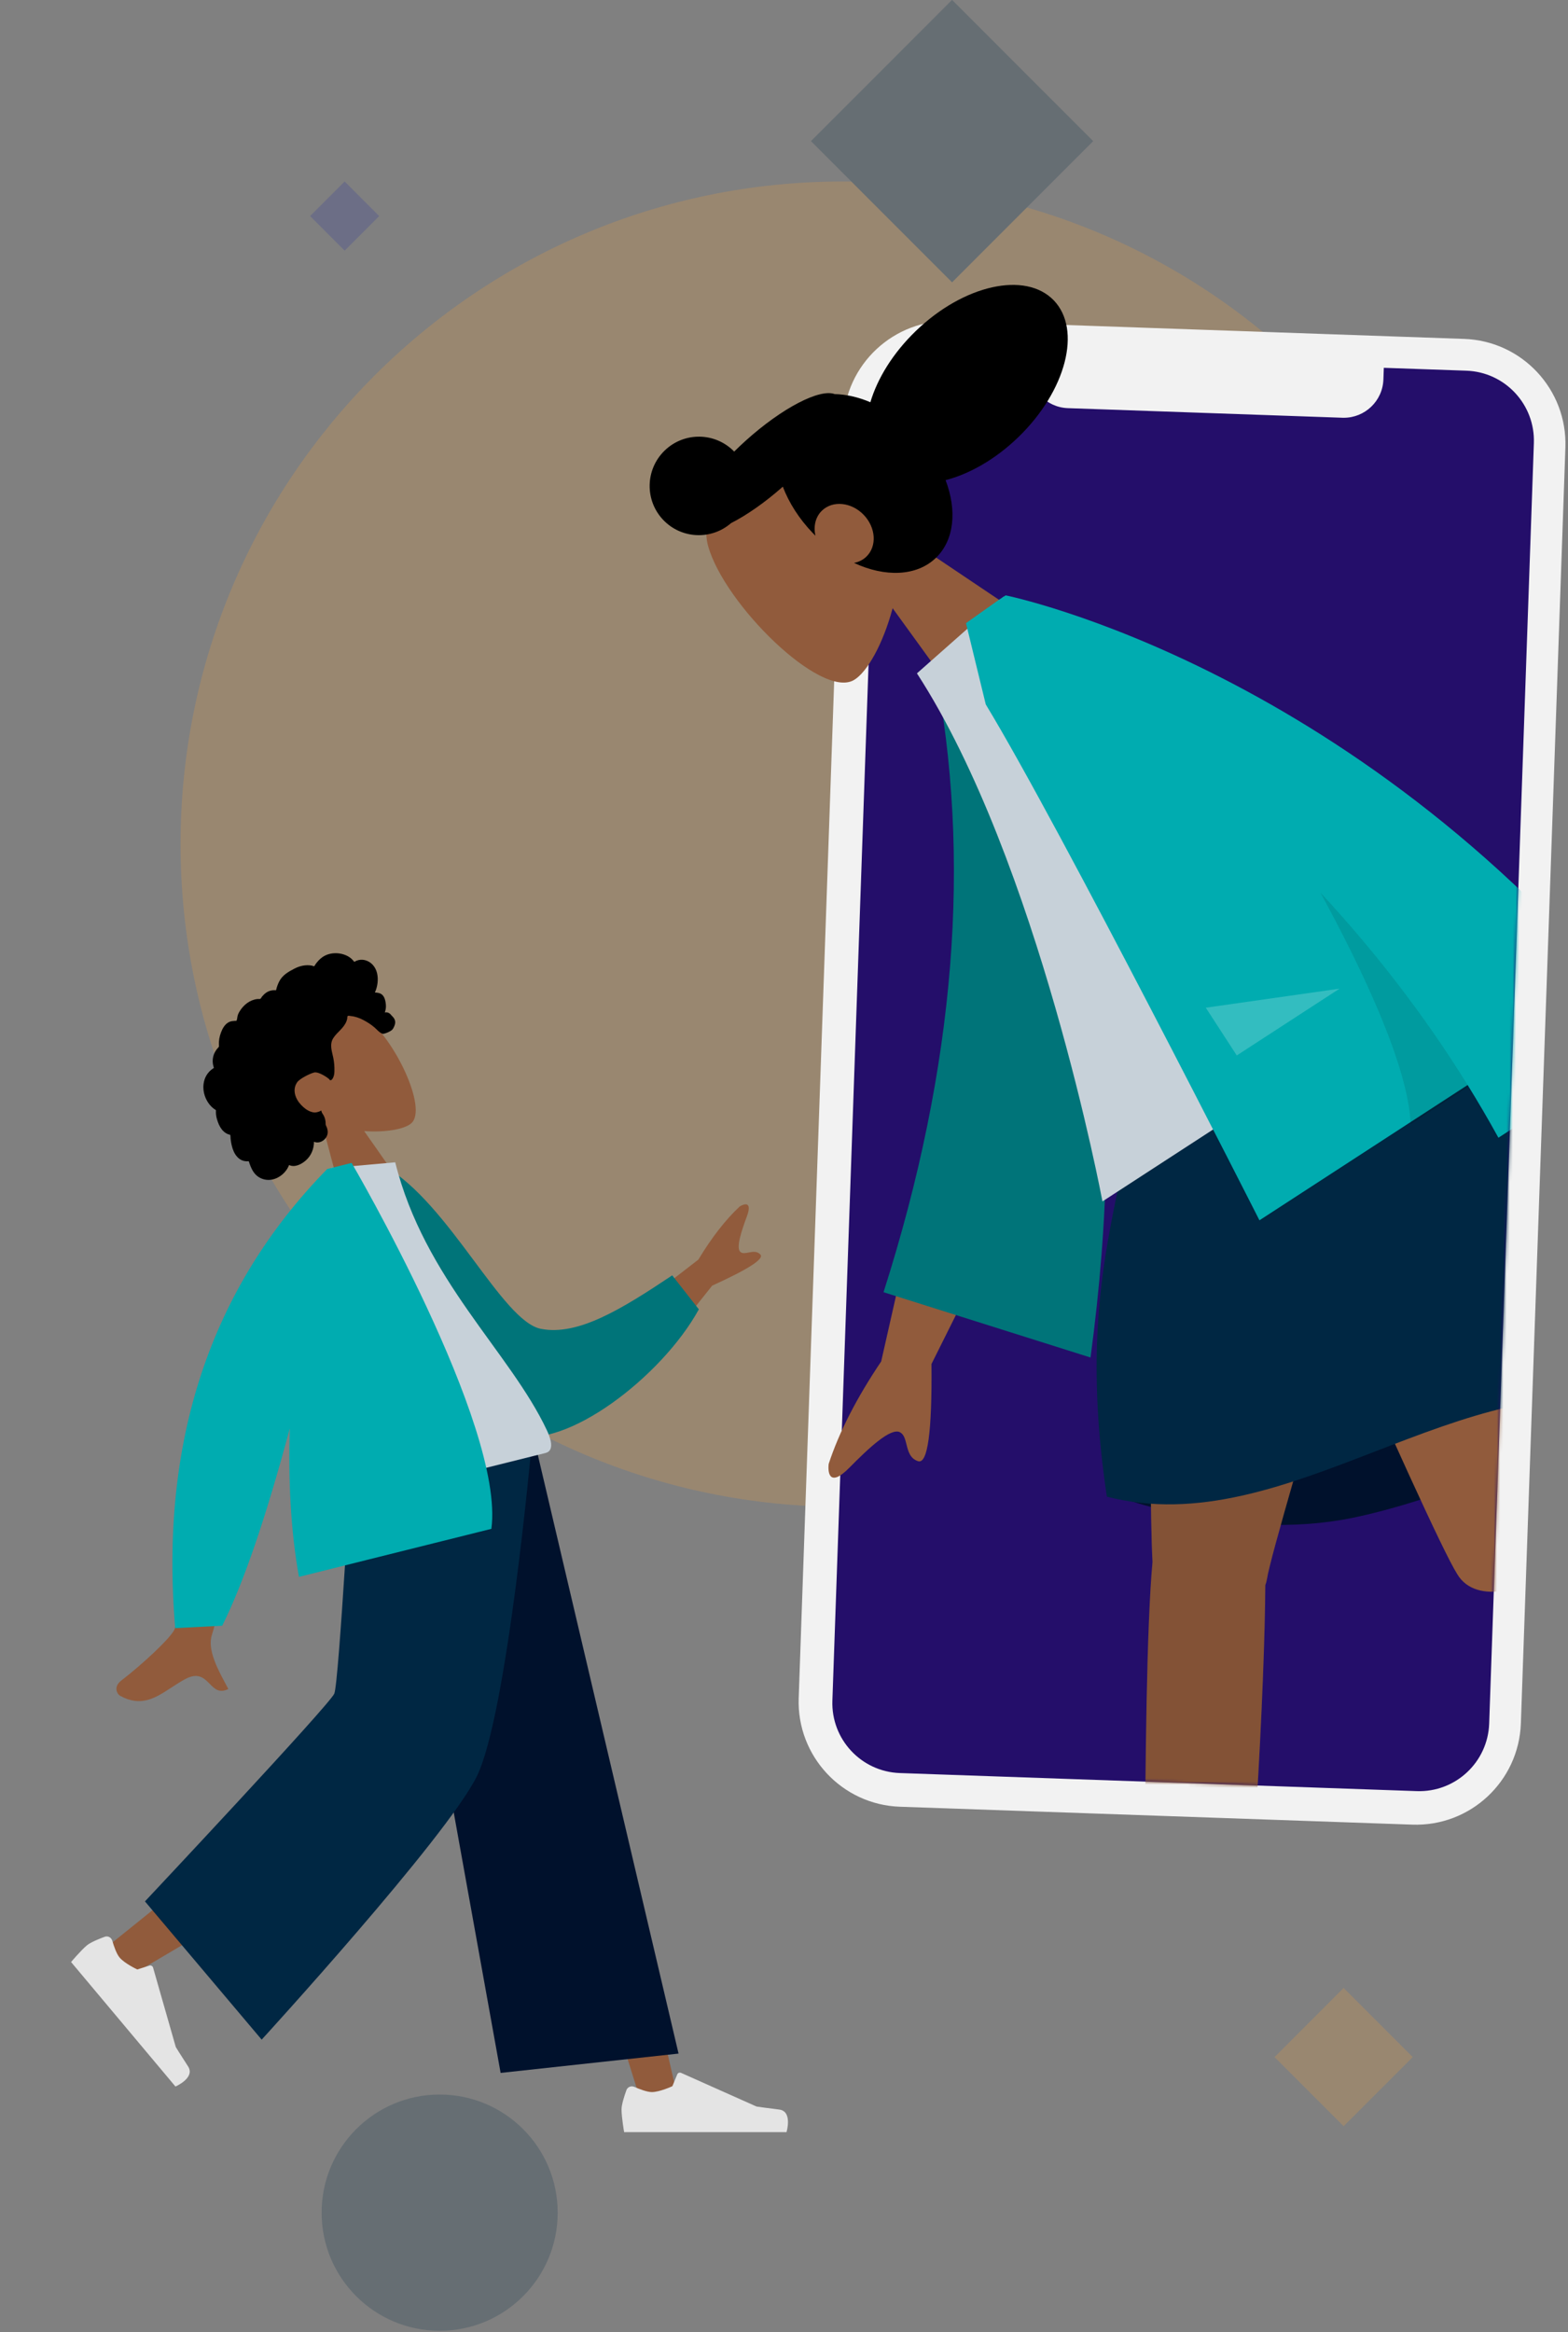 <svg width="497" height="739" viewBox="0 0 497 739" fill="none" xmlns="http://www.w3.org/2000/svg">
<rect x="0" y="0" width="497" height="739" fill="#808080" stroke="none"/>
<g clip-path="url(#clip0_16_133)">
<g opacity="0.2">
<path d="M267.109 477.459C151.195 477.459 57.229 383.451 57.229 267.487C57.229 151.522 151.195 57.514 267.109 57.514C383.023 57.514 476.99 151.522 476.99 267.487C476.99 383.451 383.023 477.459 267.109 477.459Z" fill="#FFA434"/>
<path d="M139.355 738.557C118.692 738.557 101.941 721.799 101.941 701.127C101.941 680.454 118.692 663.697 139.355 663.697C160.018 663.697 176.768 680.454 176.768 701.127C176.768 721.799 160.018 738.557 139.355 738.557Z" fill="#002743"/>
<path fill-rule="evenodd" clip-rule="evenodd" d="M301.772 -0.027L257.044 44.72L301.772 89.467L346.499 44.72L301.772 -0.027Z" fill="#002743"/>
<path fill-rule="evenodd" clip-rule="evenodd" d="M425.889 629.918L403.988 651.829L425.889 673.739L447.789 651.829L425.889 629.918Z" fill="#FFA434"/>
<path fill-rule="evenodd" clip-rule="evenodd" d="M109.241 57.514L98.291 68.469L109.241 79.425L120.191 68.469L109.241 57.514Z" fill="#2026A2"/>
</g>
<path fill-rule="evenodd" clip-rule="evenodd" d="M464.094 107.39L301.671 101.715C283.313 101.074 267.91 115.443 267.269 133.81L253.159 538.082C252.517 556.448 266.88 571.857 285.239 572.499L447.661 578.172C466.019 578.813 481.422 564.444 482.063 546.078L496.174 141.807C496.815 123.44 482.452 108.031 464.094 107.39Z" fill="#F2F2F2"/>
<path fill-rule="evenodd" clip-rule="evenodd" d="M438.49 120.244C438.252 127.061 432.631 132.42 425.857 132.376L425.493 132.369L338.47 129.329C331.656 129.091 326.298 123.468 326.343 116.691L326.35 116.327L326.479 112.631L300.934 111.738C288.695 111.31 278.427 120.89 278 133.134L263.837 538.883C263.409 551.127 272.985 561.4 285.224 561.827L449.082 567.552C461.321 567.979 471.589 558.399 472.016 546.155L486.179 140.407C486.607 128.163 477.031 117.89 464.792 117.463L438.619 116.548L438.49 120.244Z" fill="#240E6A"/>
<path fill-rule="evenodd" clip-rule="evenodd" d="M115.429 358.404C122.311 358.894 128.267 357.79 130.376 355.926C135.667 351.251 124.878 328.681 115.692 322.298C106.506 315.915 80.331 324.436 87.974 342.465C90.627 348.722 95.909 352.82 101.896 355.309L111.128 390.057L130.645 380.108L115.429 358.404Z" fill="#915B3C"/>
<path fill-rule="evenodd" clip-rule="evenodd" d="M118.134 305.711C117.007 304.496 115.3 303.833 113.651 304.219C113.251 304.313 112.867 304.465 112.508 304.666C112.38 304.738 112.363 304.794 112.255 304.734C112.174 304.689 112.089 304.523 112.029 304.453C111.845 304.234 111.647 304.026 111.435 303.833C110.714 303.174 109.831 302.715 108.901 302.424C107.16 301.879 105.191 301.894 103.489 302.583C102.557 302.96 101.745 303.557 101.049 304.278C100.689 304.651 100.36 305.054 100.053 305.471C99.961 305.596 99.713 306.107 99.579 306.151C99.43 306.199 98.979 305.998 98.823 305.969C96.899 305.613 94.978 306.066 93.261 306.957C91.324 307.963 89.5 309.015 88.482 311.028C88.266 311.455 88.079 311.896 87.915 312.344C87.829 312.58 87.751 312.819 87.683 313.061C87.642 313.207 87.605 313.354 87.573 313.502C87.517 313.753 87.57 313.8 87.304 313.78C86.282 313.704 85.264 313.943 84.41 314.519C83.903 314.862 83.459 315.293 83.068 315.761C82.935 315.921 82.689 316.412 82.509 316.507C82.33 316.602 81.805 316.531 81.585 316.557C80.395 316.698 79.27 317.157 78.304 317.864C77.309 318.594 76.463 319.57 75.848 320.638C75.552 321.151 75.329 321.667 75.237 322.253C75.197 322.506 75.176 322.764 75.111 323.012C75.074 323.158 74.95 323.351 74.967 323.502C74.957 323.411 73.503 323.562 73.373 323.591C72.68 323.743 72.074 324.092 71.576 324.594C70.64 325.539 70.095 326.863 69.733 328.12C69.547 328.765 69.436 329.431 69.395 330.101C69.375 330.422 69.372 330.744 69.382 331.065C69.387 331.22 69.428 331.397 69.408 331.55C69.382 331.747 69.316 331.784 69.167 331.94C68.41 332.732 67.849 333.707 67.586 334.771C67.319 335.847 67.368 336.981 67.685 338.039C67.704 338.101 67.818 338.341 67.8 338.389C67.776 338.454 67.582 338.53 67.516 338.574C67.287 338.726 67.068 338.891 66.859 339.069C66.474 339.396 66.125 339.766 65.823 340.171C64.647 341.751 64.265 343.784 64.551 345.706C64.851 347.724 65.867 349.692 67.418 351.031C67.668 351.247 67.936 351.445 68.22 351.616C68.394 351.721 68.425 351.706 68.445 351.899C68.467 352.114 68.43 352.353 68.437 352.571C68.46 353.281 68.582 353.984 68.78 354.665C69.104 355.782 69.552 356.901 70.266 357.829C70.598 358.26 70.99 358.647 71.443 358.95C71.674 359.105 71.919 359.238 72.176 359.347C72.309 359.403 72.444 359.452 72.582 359.496C72.661 359.52 72.753 359.53 72.827 359.565C73.007 359.65 72.972 359.523 73.02 359.757C73.088 360.085 73.055 360.461 73.088 360.796C73.123 361.143 73.17 361.487 73.227 361.83C73.344 362.525 73.495 363.215 73.71 363.886C74.125 365.174 74.805 366.425 75.924 367.23C76.402 367.575 76.956 367.808 77.537 367.914C77.822 367.965 78.112 367.987 78.401 367.978C78.55 367.974 78.715 367.921 78.828 368.008C78.951 368.103 78.989 368.395 79.04 368.544C79.484 369.842 80.044 371.158 81.008 372.16C81.895 373.084 83.116 373.677 84.389 373.833C86.857 374.135 89.298 372.802 90.724 370.826C91.095 370.311 91.402 369.75 91.63 369.157C93.432 370.052 95.61 368.885 96.964 367.678C98.651 366.174 99.524 364.023 99.518 361.784C101.512 362.655 103.848 360.852 103.874 358.791C103.88 358.286 103.781 357.784 103.616 357.31C103.529 357.06 103.388 356.835 103.295 356.591C103.175 356.28 103.226 355.893 103.194 355.55C103.132 354.882 102.976 354.238 102.677 353.636C102.521 353.322 102.326 353.037 102.138 352.742C101.969 352.476 101.914 352.176 101.818 351.878C101.36 352.215 100.683 352.39 100.139 352.485C99.605 352.579 98.982 352.425 98.482 352.249C97.321 351.841 96.328 351.036 95.485 350.161C93.633 348.242 92.528 345.369 94.179 342.956C94.948 341.831 98.14 340.207 99.555 339.847C101.042 339.469 104.053 341.642 104.268 341.881C104.402 342.029 104.486 342.253 104.702 342.287C105.175 342.361 105.524 341.635 105.669 341.29C105.92 340.695 105.983 340.042 106 339.403C106.037 338.012 105.919 336.6 105.649 335.235C105.441 334.183 105.124 333.15 105.007 332.08C104.891 331.016 105.019 329.947 105.59 329.019C106.212 328.01 107.098 327.194 107.912 326.344C108.718 325.502 109.47 324.592 109.86 323.478C109.946 323.233 110.022 322.98 110.061 322.724C110.092 322.521 110.052 322.183 110.166 322.007C110.343 321.732 110.904 321.926 111.192 321.953C112.613 322.088 113.993 322.582 115.245 323.253C116.49 323.92 117.586 324.614 118.653 325.524C119.444 326.199 120.224 327.182 121.206 327.565C121.645 327.736 123.815 326.868 124.348 326.252C124.88 325.636 125.271 324.542 125.27 323.983C125.269 323.409 125.07 322.881 124.717 322.432C124.509 322.169 124.252 321.955 124.04 321.7C123.862 321.486 123.696 321.282 123.465 321.121C123.029 320.814 122.493 320.707 121.969 320.815C122.223 320.13 122.35 319.4 122.325 318.669C122.297 317.911 122.159 317.042 121.885 316.334C121.662 315.759 121.288 315.236 120.75 314.919C120.185 314.586 119.465 314.548 118.827 314.486C119.269 313.537 119.543 312.516 119.665 311.479C119.904 309.46 119.559 307.245 118.134 305.711Z" fill="black"/>
<path fill-rule="evenodd" clip-rule="evenodd" d="M128.566 457.429L173.354 570.839L203.394 666.717H215.256L167.507 457.429H128.566Z" fill="#915B3C"/>
<path fill-rule="evenodd" clip-rule="evenodd" d="M119.547 457.429C119.07 497.282 112.115 550.937 111.003 553.422C109.892 555.906 34.28 616.605 34.28 616.605L42.45 625.351C42.45 625.351 131.666 573.31 135.794 566.369C139.922 559.428 153.363 495.555 164.154 457.429H119.547Z" fill="#915B3C"/>
<path fill-rule="evenodd" clip-rule="evenodd" d="M35.594 614.967C35.295 613.941 34.214 613.33 33.211 613.697C31.38 614.366 28.703 615.449 27.516 616.445C25.625 618.033 22.527 621.708 22.527 621.708C24.367 623.903 55.61 661.152 55.61 661.152C55.61 661.152 61.98 658.424 59.607 654.771C57.233 651.119 55.722 648.654 55.722 648.654L48.515 623.463C48.373 622.968 47.852 622.688 47.362 622.844L43.516 624.064C43.516 624.064 39.514 622.198 37.906 620.28C36.927 619.113 36.095 616.687 35.594 614.967Z" fill="#E4E4E4"/>
<path fill-rule="evenodd" clip-rule="evenodd" d="M201.066 661.271C200.088 660.841 198.925 661.276 198.561 662.281C197.897 664.113 197.005 666.862 197.005 668.411C197.005 670.881 197.827 675.618 197.827 675.618C200.691 675.618 249.296 675.618 249.296 675.618C249.296 675.618 251.303 668.983 246.98 668.453C242.657 667.925 239.798 667.499 239.798 667.499L215.876 656.829C215.406 656.619 214.857 656.839 214.661 657.315L213.123 661.047C213.123 661.047 209.122 662.915 206.621 662.915C205.098 662.915 202.705 661.992 201.066 661.271Z" fill="#E4E4E4"/>
<path fill-rule="evenodd" clip-rule="evenodd" d="M158.679 656.842L215.077 650.718L169.629 457.429H122.766L158.679 656.842Z" fill="#00112C"/>
<path fill-rule="evenodd" clip-rule="evenodd" d="M45.946 602.493L82.939 646.3C82.939 646.3 141.387 582.438 151.09 562.959C160.792 543.481 168.534 457.429 168.534 457.429H111.664C111.664 457.429 107.435 533.134 105.963 536.657C104.491 540.18 45.946 602.493 45.946 602.493Z" fill="#002743"/>
<path fill-rule="evenodd" clip-rule="evenodd" d="M221.358 399.129L192.784 421.228L206.3 431.799L225.738 407.376C237.191 402.176 242.286 398.893 241.021 397.527C239.956 396.375 238.572 396.64 237.298 396.884C236.306 397.074 235.379 397.252 234.721 396.737C233.217 395.561 234.906 390.346 236.721 385.467C238.535 380.587 235.899 381.405 234.458 382.294C229.949 386.514 225.583 392.125 221.358 399.129ZM83.078 456.549L64.036 457.476C59.813 492.987 56.905 512.594 55.314 516.298C54.147 519.015 44.907 527.567 38.444 532.516C35.85 534.502 37.087 536.805 38.136 537.379C44.752 540.996 49.321 538.01 54.294 534.759C55.734 533.817 57.208 532.854 58.775 532.022C62.831 529.87 64.701 531.765 66.468 533.556C68.033 535.142 69.516 536.646 72.366 535.187C72.081 534.628 71.746 534.005 71.385 533.332C69.049 528.986 65.605 522.575 67.194 517.955C68.01 515.584 73.305 495.115 83.078 456.549Z" fill="#915B3C"/>
<path fill-rule="evenodd" clip-rule="evenodd" d="M114.57 372.736L121.9 369.512C142.609 381.532 159.101 418.71 171.498 421.083C183.218 423.326 196.943 414.901 213.066 404.125L221.507 414.891C209.756 436.314 179.145 459.575 163.16 454.645C137.603 446.763 120.53 400.094 114.57 372.736Z" fill="#007479"/>
<path fill-rule="evenodd" clip-rule="evenodd" d="M105.173 477.31C105.173 477.31 151.229 465.818 172.928 460.403C176.024 459.63 174.327 455.305 173.317 453.16C161.664 428.408 134.507 405.368 125.272 368.3L104.965 370.111C95.278 400.148 97.664 433.559 105.173 477.31Z" fill="#C7D1D9"/>
<path fill-rule="evenodd" clip-rule="evenodd" d="M103.934 370.367L103.711 370.423C66.606 408.379 50.549 456.872 55.538 515.902L70.433 515.14C77.109 501.83 84.25 480.993 91.854 452.627C91.356 468.695 92.097 484.863 94.76 499.662L155.749 484.444C160.12 451.653 111.449 368.492 111.449 368.492L107.238 369.543L103.934 370.367Z" fill="#00ACB0"/>
<mask id="mask0_16_133" style="mask-type:luminance" maskUnits="userSpaceOnUse" x="25" y="0" width="462" height="739">
<path fill-rule="evenodd" clip-rule="evenodd" d="M285.224 561.827L449.082 567.552C461.321 567.979 471.589 558.399 472.016 546.155L486.179 140.407C486.607 128.163 477.031 117.89 464.792 117.462L425.889 0H25.651V738.557H201.474C201.474 738.557 282.872 561.744 285.224 561.827Z" fill="white"/>
</mask>
<g mask="url(#mask0_16_133)">
<path fill-rule="evenodd" clip-rule="evenodd" d="M282.929 192.724C279.885 204.127 274.783 213.145 270.596 215.521C260.096 221.479 229.656 191.492 224.467 173.09C219.278 154.687 247.629 117.091 272.488 139.469C281.115 147.235 284.791 158.054 285.474 169.12L336.45 203.357L309.502 229.391L282.929 192.724Z" fill="#915B3C"/>
<path fill-rule="evenodd" clip-rule="evenodd" d="M210.287 164.82C216.07 170.812 225.496 171.164 231.719 165.762C236.622 163.276 242.394 159.284 248.129 154.213C250.063 159.293 253.267 164.388 257.647 168.926C257.918 169.206 258.191 169.482 258.466 169.754C257.785 166.809 258.452 163.813 260.534 161.801C263.945 158.506 269.861 159.099 273.748 163.126C277.635 167.154 278.022 173.089 274.611 176.384C273.514 177.443 272.159 178.101 270.695 178.371C280.465 182.932 290.536 182.677 296.667 176.754C302.53 171.09 303.341 161.641 299.713 152.143C307.305 150.184 315.514 145.539 322.731 138.566C337.924 123.888 342.968 104.456 333.998 95.163C325.028 85.87 305.44 90.235 290.247 104.913C283.03 111.886 278.103 119.931 275.881 127.453C272.039 125.829 268.179 124.952 264.558 124.874C259.834 123.103 247.939 129.208 236.35 139.648C235.083 140.789 233.868 141.94 232.709 143.09C226.725 136.929 216.876 136.776 210.687 142.755C204.486 148.746 204.307 158.625 210.287 164.82Z" fill="black"/>
<path fill-rule="evenodd" clip-rule="evenodd" d="M521.121 445.237C521.121 445.237 469.461 472.296 429.611 480.773C389.762 489.249 350.553 472.841 350.553 472.841C350.553 472.841 400.95 445.626 435.73 438.228C470.51 430.83 521.121 445.237 521.121 445.237Z" fill="#00112C"/>
<path fill-rule="evenodd" clip-rule="evenodd" d="M401.054 502.298C401.294 501.693 401.471 501.05 401.575 500.375C403.716 486.374 452.438 329.903 454.821 302.684L366.543 321.463C364.73 342.159 363.898 469.789 365.303 494.919C361.583 535.822 363.542 665.31 362.25 674.584C360.892 684.341 381.363 689.848 383.919 677.666C387.985 658.281 396.229 605.285 398.179 573.581C400.006 543.86 400.985 517.261 401.054 502.298Z" fill="#915B3C"/>
<path fill-rule="evenodd" clip-rule="evenodd" d="M401.054 502.298C401.294 501.693 401.471 501.05 401.575 500.375C403.716 486.374 452.438 329.903 454.821 302.684L366.543 321.463C364.73 342.159 363.898 469.789 365.303 494.919C361.583 535.822 363.542 665.31 362.25 674.584C360.892 684.341 381.363 689.848 383.919 677.666C387.985 658.281 396.229 605.285 398.179 573.581C400.006 543.86 400.985 517.261 401.054 502.298Z" fill="black" fill-opacity="0.1"/>
<path fill-rule="evenodd" clip-rule="evenodd" d="M476.877 504.008C514.648 505.45 649.241 493.953 658.784 494.61C668.601 495.286 672.661 474.463 660.342 472.761C640.741 470.051 587.352 465.514 555.622 465.777C530.101 465.989 506.915 466.664 491.423 467.466C483.742 425.06 468.07 322.705 459.628 301.674L381.525 318.29C389.622 338.457 452.911 484.711 461.89 498.789C464.869 503.861 470.808 505.121 476.877 504.008Z" fill="#915B3C"/>
<path fill-rule="evenodd" clip-rule="evenodd" d="M384.652 674.224C386.136 673.157 388.235 673.472 389.201 675.024C390.964 677.854 393.432 682.137 393.983 684.729C394.861 688.862 395.169 697.082 395.169 697.082C390.379 698.1 309.077 715.394 309.077 715.394C309.077 715.394 303.362 705.005 310.404 702.581C317.447 700.158 322.078 698.427 322.078 698.427L358.3 672.061C359.011 671.543 360.009 671.715 360.506 672.442L364.404 678.14C364.404 678.14 371.762 679.842 375.945 678.952C378.493 678.41 382.167 676.014 384.652 674.224Z" fill="#E4E4E4"/>
<path fill-rule="evenodd" clip-rule="evenodd" d="M459.381 301.713C459.381 301.713 404.616 297.911 361.687 322.496C361.365 373.569 339.515 398.461 350.839 474.249C408.221 489.022 462.941 431.16 521.714 444.967C529.501 406.509 490.121 326.258 459.381 301.713Z" fill="#002743"/>
<path fill-rule="evenodd" clip-rule="evenodd" d="M279.303 431.399L292.929 371.165L319.064 384.452L295.244 432.219C295.451 453.717 294.04 463.98 291.01 463.011C288.454 462.194 287.867 459.859 287.326 457.709C286.905 456.034 286.511 454.472 285.238 453.825C282.33 452.346 275.468 458.732 269.216 465.071C262.962 471.41 262.327 466.736 262.665 463.862C265.95 453.827 271.496 443.007 279.303 431.399ZM531.972 341.884C523.089 336.603 460.84 269.317 460.84 269.317L433.553 287.199C433.553 287.199 511.927 352.444 517.191 356.132C524.03 360.921 525.698 373.252 526.83 381.614C527.005 382.907 527.167 384.105 527.334 385.167C532.743 384.317 533.287 380.743 533.86 376.976C534.507 372.72 535.193 368.217 542.967 367.111C545.972 366.685 548.979 366.534 551.917 366.387C562.065 365.877 571.388 365.411 576.913 353.748C577.789 351.9 577.19 347.472 571.605 347.336C557.69 346.996 536.315 344.467 531.972 341.884Z" fill="#915B3C"/>
<path fill-rule="evenodd" clip-rule="evenodd" d="M308.656 205.139L296.077 210.554C308.156 271.855 302.813 338.157 280.049 409.46L345.658 430.154C357.481 342.007 349.512 264.166 308.656 205.139Z" fill="#007479"/>
<path fill-rule="evenodd" clip-rule="evenodd" d="M450.246 315.195L349.439 380.691C349.439 380.691 329.241 272.841 290.636 213.367L318.107 189.084C366.927 211.952 404.36 254.839 450.246 315.195Z" fill="#C7D1D9"/>
<path fill-rule="evenodd" clip-rule="evenodd" d="M524.079 328.586C432.406 211.502 318.772 188.655 318.772 188.655L318.762 188.692C318.753 188.687 318.744 188.683 318.735 188.679L316.75 189.968C313.268 192.405 306.184 197.461 306.184 197.461L312.452 223.211C336.186 262.331 399.199 386.678 399.199 386.678L465.184 343.807C468.531 349.21 471.791 354.777 474.945 360.51L524.079 328.586Z" fill="#00ACB0"/>
<path fill-rule="evenodd" clip-rule="evenodd" d="M465.511 344.332C450.969 320.776 434.759 300.319 418.517 282.829C431.911 307.404 446.433 338.009 447.127 356.277L465.511 344.332Z" fill="black" fill-opacity="0.1"/>
<path fill-rule="evenodd" clip-rule="evenodd" d="M424.593 313.274L382.189 319.312L392.011 334.443L424.593 313.274Z" fill="white" fill-opacity="0.2"/>
</g>
</g>
<defs>
<clipPath id="clip0_16_133">
<rect width="497" height="739" fill="white" transform="matrix(-1 0 0 1 497 0)"/>
</clipPath>
</defs>
</svg>
